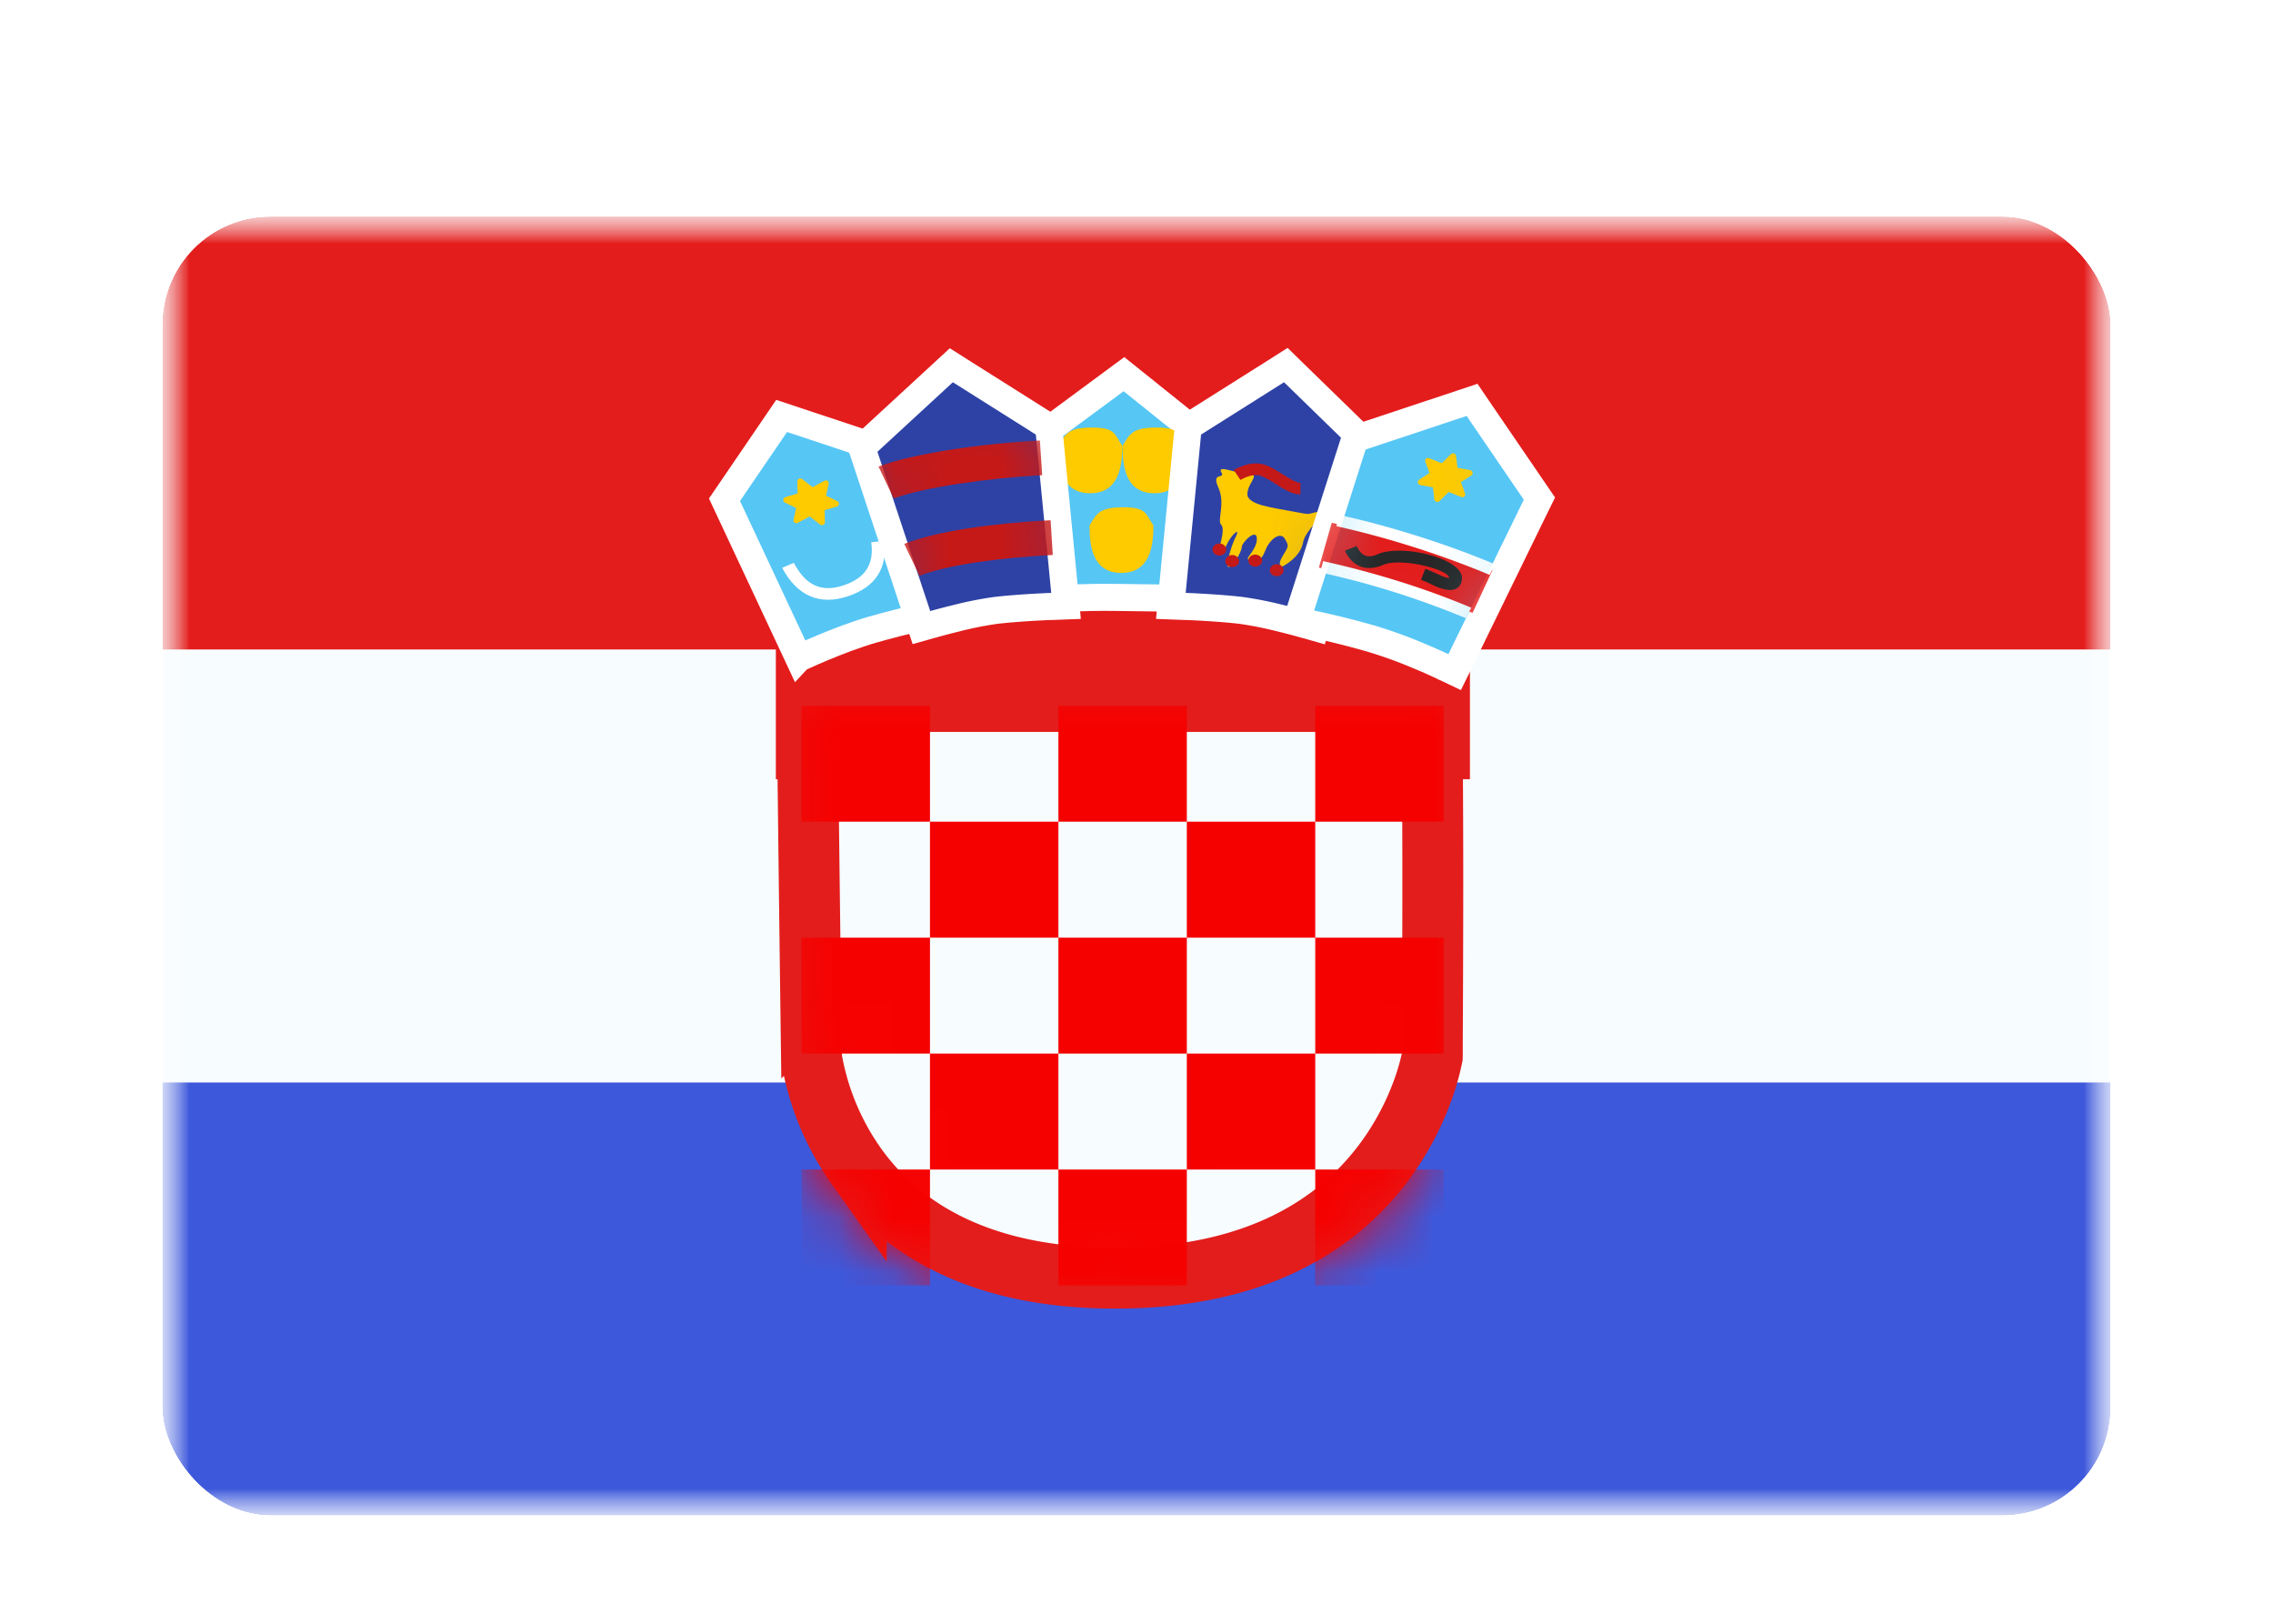 <svg xmlns="http://www.w3.org/2000/svg" fill="none" aria-hidden="true" viewBox="0 0 42 30"><g filter="url(#a)"><g clip-path="url(#b)"><mask id="c" width="36" height="24" x="3" y="2" maskUnits="userSpaceOnUse" style="mask-type:alpha"><path fill="#fff" d="M3 2h36v24H3z"/></mask><g mask="url(#c)"><path fill="#F7FCFF" fill-rule="evenodd" d="M3 2v24h36V2H3Z" clip-rule="evenodd"/><mask id="d" width="36" height="24" x="3" y="2" maskUnits="userSpaceOnUse" style="mask-type:alpha"><path fill="#fff" fill-rule="evenodd" d="M3 2v24h36V2H3Z" clip-rule="evenodd"/></mask><g mask="url(#d)"><path fill="#E31D1C" fill-rule="evenodd" d="M3 2v8h36V2H3Z" clip-rule="evenodd"/><path fill="#3D58DB" fill-rule="evenodd" d="M3 18v8h36v-8H3Z" clip-rule="evenodd"/><path fill="#E31D1C" d="M14.336 8.397h12.825v4H14.336z"/><path fill="#F7FCFF" stroke="#E31D1C" stroke-width="1.125" d="M14.913 10.96H26.45c.019.766.025 2.108.025 3.402a581.071 581.071 0 0 1-.009 2.943v.198l-.001.023a4.442 4.442 0 0 1-.163.581c-.138.39-.376.909-.775 1.427-.781 1.014-2.223 2.081-4.92 2.081-2.696 0-4.068-1.067-4.785-2.07a4.85 4.85 0 0 1-.806-1.881 2.607 2.607 0 0 1-.02-.12v-.013l-.002-.042-.002-.196-.01-.708a3048.427 3048.427 0 0 1-.068-5.625Z"/><mask id="e" width="14" height="13" x="14" y="10" maskUnits="userSpaceOnUse" style="mask-type:alpha"><path fill="#fff" stroke="#fff" stroke-width="1.125" d="M14.913 10.96H26.45c.019.766.025 2.108.025 3.402a581.071 581.071 0 0 1-.009 2.943v.198l-.001.023a4.442 4.442 0 0 1-.163.581c-.138.39-.376.909-.775 1.427-.781 1.014-2.223 2.081-4.92 2.081-2.696 0-4.068-1.067-4.785-2.07a4.85 4.85 0 0 1-.806-1.881 2.607 2.607 0 0 1-.02-.12v-.013l-.002-.042-.002-.196-.01-.708a3048.427 3048.427 0 0 1-.068-5.625Z"/></mask><g mask="url(#e)"><path fill="#F50100" fill-rule="evenodd" d="M14.81 11.04h2.374v2.142H14.81V11.04Zm2.374 2.142h2.373v2.142h2.373v-2.142h2.373v2.142h2.373v2.142h-2.373v-2.142H21.93v2.142h-2.373v-2.142h-2.373v-2.142Zm2.373 4.284h-2.373v2.142h2.373v2.142h2.373v-2.142h2.373v2.142h2.373v-2.142h-2.373v-2.142H21.93v2.142h-2.373v-2.142Zm-4.746-2.142h2.373v2.142H14.81v-2.142Zm7.119-4.284h-2.373v2.142h2.373V11.04Zm2.373 0h2.373v2.142h-2.373V11.04Zm-7.12 8.568H14.81v2.142h2.374v-2.142Z" clip-rule="evenodd"/></g><path fill="#56C6F5" fill-rule="evenodd" stroke="#fff" stroke-width=".5" d="M14.76 10.162s.733-.348 1.36-.528c.626-.18 1.12-.277 1.12-.277l-.931-3.052-1.866-.62-1.056 1.548 1.372 2.93Z" clip-rule="evenodd"/><path fill="#fff" d="m14.454 8.49.214-.091c.221.42.513.55.913.418.409-.135.575-.392.517-.798l.235-.028c.073.505-.156.857-.67 1.027-.523.173-.938-.012-1.21-.527Z"/><path fill="#FECA00" fill-rule="evenodd" d="m14.961 7.542-.22.118a.053.053 0 0 1-.078-.058l.048-.216-.208-.101c-.043-.022-.037-.086.01-.1l.225-.069-.005-.22c-.001-.045.052-.073.088-.045l.193.15.22-.118a.053.053 0 0 1 .078.059l-.048.215.208.102c.044.021.038.086-.01.1l-.224.068.005.22a.055.055 0 0 1-.088.045l-.194-.15Z" clip-rule="evenodd"/><path fill="#56C6F5" fill-rule="evenodd" stroke="#fff" stroke-width=".5" d="M19.358 9.076s.626-.05 1.284-.038c.657.01 1.214.015 1.214.015l.321-3.01-1.409-1.13-1.566 1.157.156 3.006Z" clip-rule="evenodd"/><path fill="#FECA00" fill-rule="evenodd" d="M20.719 8.585c.542 0 .594-.52.594-.876-.139-.197-.11-.337-.555-.337-.445 0-.496.119-.626.337 0 .355.044.876.587.876Zm.611-1.472c.542 0 .594-.521.594-.876-.139-.197-.11-.338-.555-.338-.445 0-.496.12-.626.338 0 .355.044.876.586.876Zm-1.187 0c.543 0 .595-.521.595-.876-.14-.197-.111-.338-.556-.338-.445 0-.496.12-.625.338 0 .355.043.876.586.876Z" clip-rule="evenodd"/><path fill="#2E42A5" stroke="#fff" stroke-width=".5" d="m16.951 9.368.075.227.23-.065h.002l.006-.002.023-.006a13.01 13.01 0 0 1 .379-.098 6.59 6.59 0 0 1 .717-.144c.21-.026.472-.045.684-.058l.262-.014.077-.003h.027l.265-.01-.025-.265-.284-2.924-.012-.122-.103-.066-1.533-.967-.162-.103-.141.13-1.393 1.284-.12.11.051.153.975 2.943Z"/><mask id="f" width="5" height="6" x="15" y="4" maskUnits="userSpaceOnUse" style="mask-type:alpha"><path fill="#fff" stroke="#fff" stroke-width=".5" d="m16.951 9.368.075.227.23-.065h.002l.006-.002.023-.006a13.01 13.01 0 0 1 .379-.098 6.59 6.59 0 0 1 .717-.144c.21-.026.472-.045.684-.058l.262-.014.077-.003h.027l.265-.01-.025-.265-.284-2.924-.012-.122-.103-.066-1.533-.967-.162-.103-.141.13-1.393 1.284-.12.11.051.153.975 2.943Z"/></mask><g mask="url(#f)"><path fill="#C51918" d="m16.99 8.638-.281-.59c.605-.236 1.628-.38 2.704-.437l.04.642c-1 .052-1.945.184-2.462.385Zm-.475-1.428-.282-.59c.606-.235 1.907-.426 2.982-.482l.042.641c-1 .053-2.225.23-2.742.431Z"/></g><path fill="#2E42A5" stroke="#fff" stroke-width=".5" d="m24.384 9.362-.072.235-.235-.067h-.002l-.006-.002-.023-.006a13.01 13.01 0 0 0-.379-.098 6.985 6.985 0 0 0-.717-.144c-.21-.026-.472-.045-.684-.058a19.92 19.92 0 0 0-.262-.014l-.077-.003H21.9l-.265-.01.025-.265.284-2.924.012-.122.103-.066 1.533-.967.167-.106.141.138 1.314 1.279.109.106-.044.146-.895 2.948Z"/><mask id="g" width="5" height="6" x="21" y="4" maskUnits="userSpaceOnUse" style="mask-type:alpha"><path fill="#fff" stroke="#fff" stroke-width=".5" d="m24.384 9.362-.072.235-.235-.067h-.002l-.006-.002-.023-.006a13.01 13.01 0 0 0-.379-.098 6.985 6.985 0 0 0-.717-.144c-.21-.026-.472-.045-.684-.058a19.92 19.92 0 0 0-.262-.014l-.077-.003H21.9l-.265-.01.025-.265.284-2.924.012-.122.103-.066 1.533-.967.167-.106.141.138 1.314 1.279.109.106-.044.146-.895 2.948Z"/></mask><g fill-rule="evenodd" clip-rule="evenodd" mask="url(#g)"><path fill="#FECA00" d="M23.697 8.467s.331-.164.379-.44c.047-.276.559-.616.303-.575-.256.04-.11.072-.48 0s-.85-.12-.85-.322c0-.203.239-.363.044-.363s-.61-.192-.527-.045c.084.146-.192-.02-.054.284s-.03.61.054.691c.084.08-.054.476-.054.476s.05.147.139-.073c.088-.22.282-.374.185-.187-.096.187-.22.632-.11.554.11-.078.22-.294.22-.367 0-.073.278-.359.278-.143s-.262.386-.13.386c.13 0 .203.046.285-.17.083-.216.282-.359.364-.216.082.143.064.135-.046.322-.11.188 0 .188 0 .188Z"/><path fill="#C51918" d="m22.92 6.867-.123-.184c.221-.12.424-.153.602-.085.081.03.142.065.301.165l.021.013c.166.103.253.145.308.145v.214c-.124 0-.23-.051-.443-.183l-.02-.013a1.523 1.523 0 0 0-.258-.144c-.099-.037-.226-.017-.387.072Zm-.39 1.397c.07 0 .127-.05.127-.112 0-.061-.056-.11-.126-.11s-.127.049-.127.11c0 .062.057.112.127.112Zm.365.103c0 .06-.057.11-.127.11s-.126-.05-.126-.11c0-.062.056-.112.126-.112s.127.05.127.112Zm.3.102c.07 0 .126-.05.126-.11 0-.062-.057-.112-.127-.112s-.126.05-.126.111c0 .062.057.111.127.111Zm.523.067c0 .062-.057.111-.127.111s-.127-.05-.127-.11c0-.062.057-.112.127-.112s.127.05.127.111Z"/></g><path fill="#56C6F5" stroke="#fff" stroke-width=".5" d="m26.988 10.196-.109.222-.223-.106h-.002l-.006-.003-.023-.011a8.902 8.902 0 0 0-.404-.178 8.495 8.495 0 0 0-.887-.321 16.138 16.138 0 0 0-1.017-.256l-.063-.013-.016-.003-.003-.001h-.001l-.275-.055.085-.267.952-2.976.039-.12.12-.04 1.866-.62.179-.06.106.156 1.057 1.548.082.12-.064.13-1.393 2.854Z"/><mask id="h" width="6" height="6" x="23" y="5" maskUnits="userSpaceOnUse" style="mask-type:alpha"><path fill="#fff" stroke="#fff" stroke-width=".5" d="m26.988 10.196-.109.222-.223-.106h-.002l-.006-.003-.023-.011a8.902 8.902 0 0 0-.404-.178 8.495 8.495 0 0 0-.887-.321 16.138 16.138 0 0 0-1.017-.256l-.063-.013-.016-.003-.003-.001h-.001l-.275-.055.085-.267.952-2.976.039-.12.12-.04 1.866-.62.179-.06.106.156 1.057 1.548.082.12-.064.13-1.393 2.854Z"/></mask><g mask="url(#h)"><path fill="#FECA00" fill-rule="evenodd" d="m26.768 7.09-.17.169c-.033.032-.09.01-.095-.035l-.025-.219-.233-.043c-.05-.01-.064-.072-.024-.098l.194-.124-.078-.209c-.016-.043.027-.083.07-.066l.234.094.171-.17c.032-.032.09-.01.094.035l.025.219.234.043c.049.009.064.072.023.098l-.193.124.077.209c.016.043-.026.083-.07.066l-.234-.094Z" clip-rule="evenodd"/><path fill="#E31D1C" d="m24.37 8.487.238-.829c1.058.249 2.162.567 2.971.875l-.369.79c-.764-.291-1.825-.597-2.84-.836Z"/><path fill="#fff" d="m24.693 7.722.056-.208c1.015.223 2.093.58 2.877.913l-.101.194a17.233 17.233 0 0 0-2.832-.9Zm-.3.854.056-.208c1.015.224 1.952.528 2.736.86l-.1.194a15.59 15.59 0 0 0-2.692-.846Z"/><path fill="#272727" d="m24.85 8.175.218-.087c.091.19.204.232.393.15.446-.192 1.553.077 1.553.44 0 .142-.092.228-.233.223a.808.808 0 0 1-.29-.086 4.742 4.742 0 0 1-.05-.022 1.582 1.582 0 0 0-.184-.079l.078-.204c.051.016.06.02.212.089l.047.02a.66.66 0 0 0 .196.065c.003 0-.014.015-.014-.006 0-.16-.9-.379-1.213-.243-.313.135-.568.04-.712-.26Z"/></g></g></g></g></g><defs><clipPath id="b"><rect width="36" height="24" x="3" y="2" fill="#fff" rx="2"/></clipPath><filter id="a" width="42" height="30" x="0" y="0" color-interpolation-filters="sRGB" filterUnits="userSpaceOnUse"><feFlood flood-opacity="0" result="BackgroundImageFix"/><feColorMatrix in="SourceAlpha" result="hardAlpha" values="0 0 0 0 0 0 0 0 0 0 0 0 0 0 0 0 0 0 127 0"/><feOffset dy="1"/><feGaussianBlur stdDeviation="1"/><feColorMatrix values="0 0 0 0 0.063 0 0 0 0 0.094 0 0 0 0 0.157 0 0 0 0.06 0"/><feBlend in2="BackgroundImageFix" result="effect1_dropShadow_91_27663"/><feColorMatrix in="SourceAlpha" result="hardAlpha" values="0 0 0 0 0 0 0 0 0 0 0 0 0 0 0 0 0 0 127 0"/><feOffset dy="1"/><feGaussianBlur stdDeviation="1.5"/><feColorMatrix values="0 0 0 0 0.063 0 0 0 0 0.094 0 0 0 0 0.157 0 0 0 0.1 0"/><feBlend in2="effect1_dropShadow_91_27663" result="effect2_dropShadow_91_27663"/><feBlend in="SourceGraphic" in2="effect2_dropShadow_91_27663" result="shape"/></filter></defs></svg>